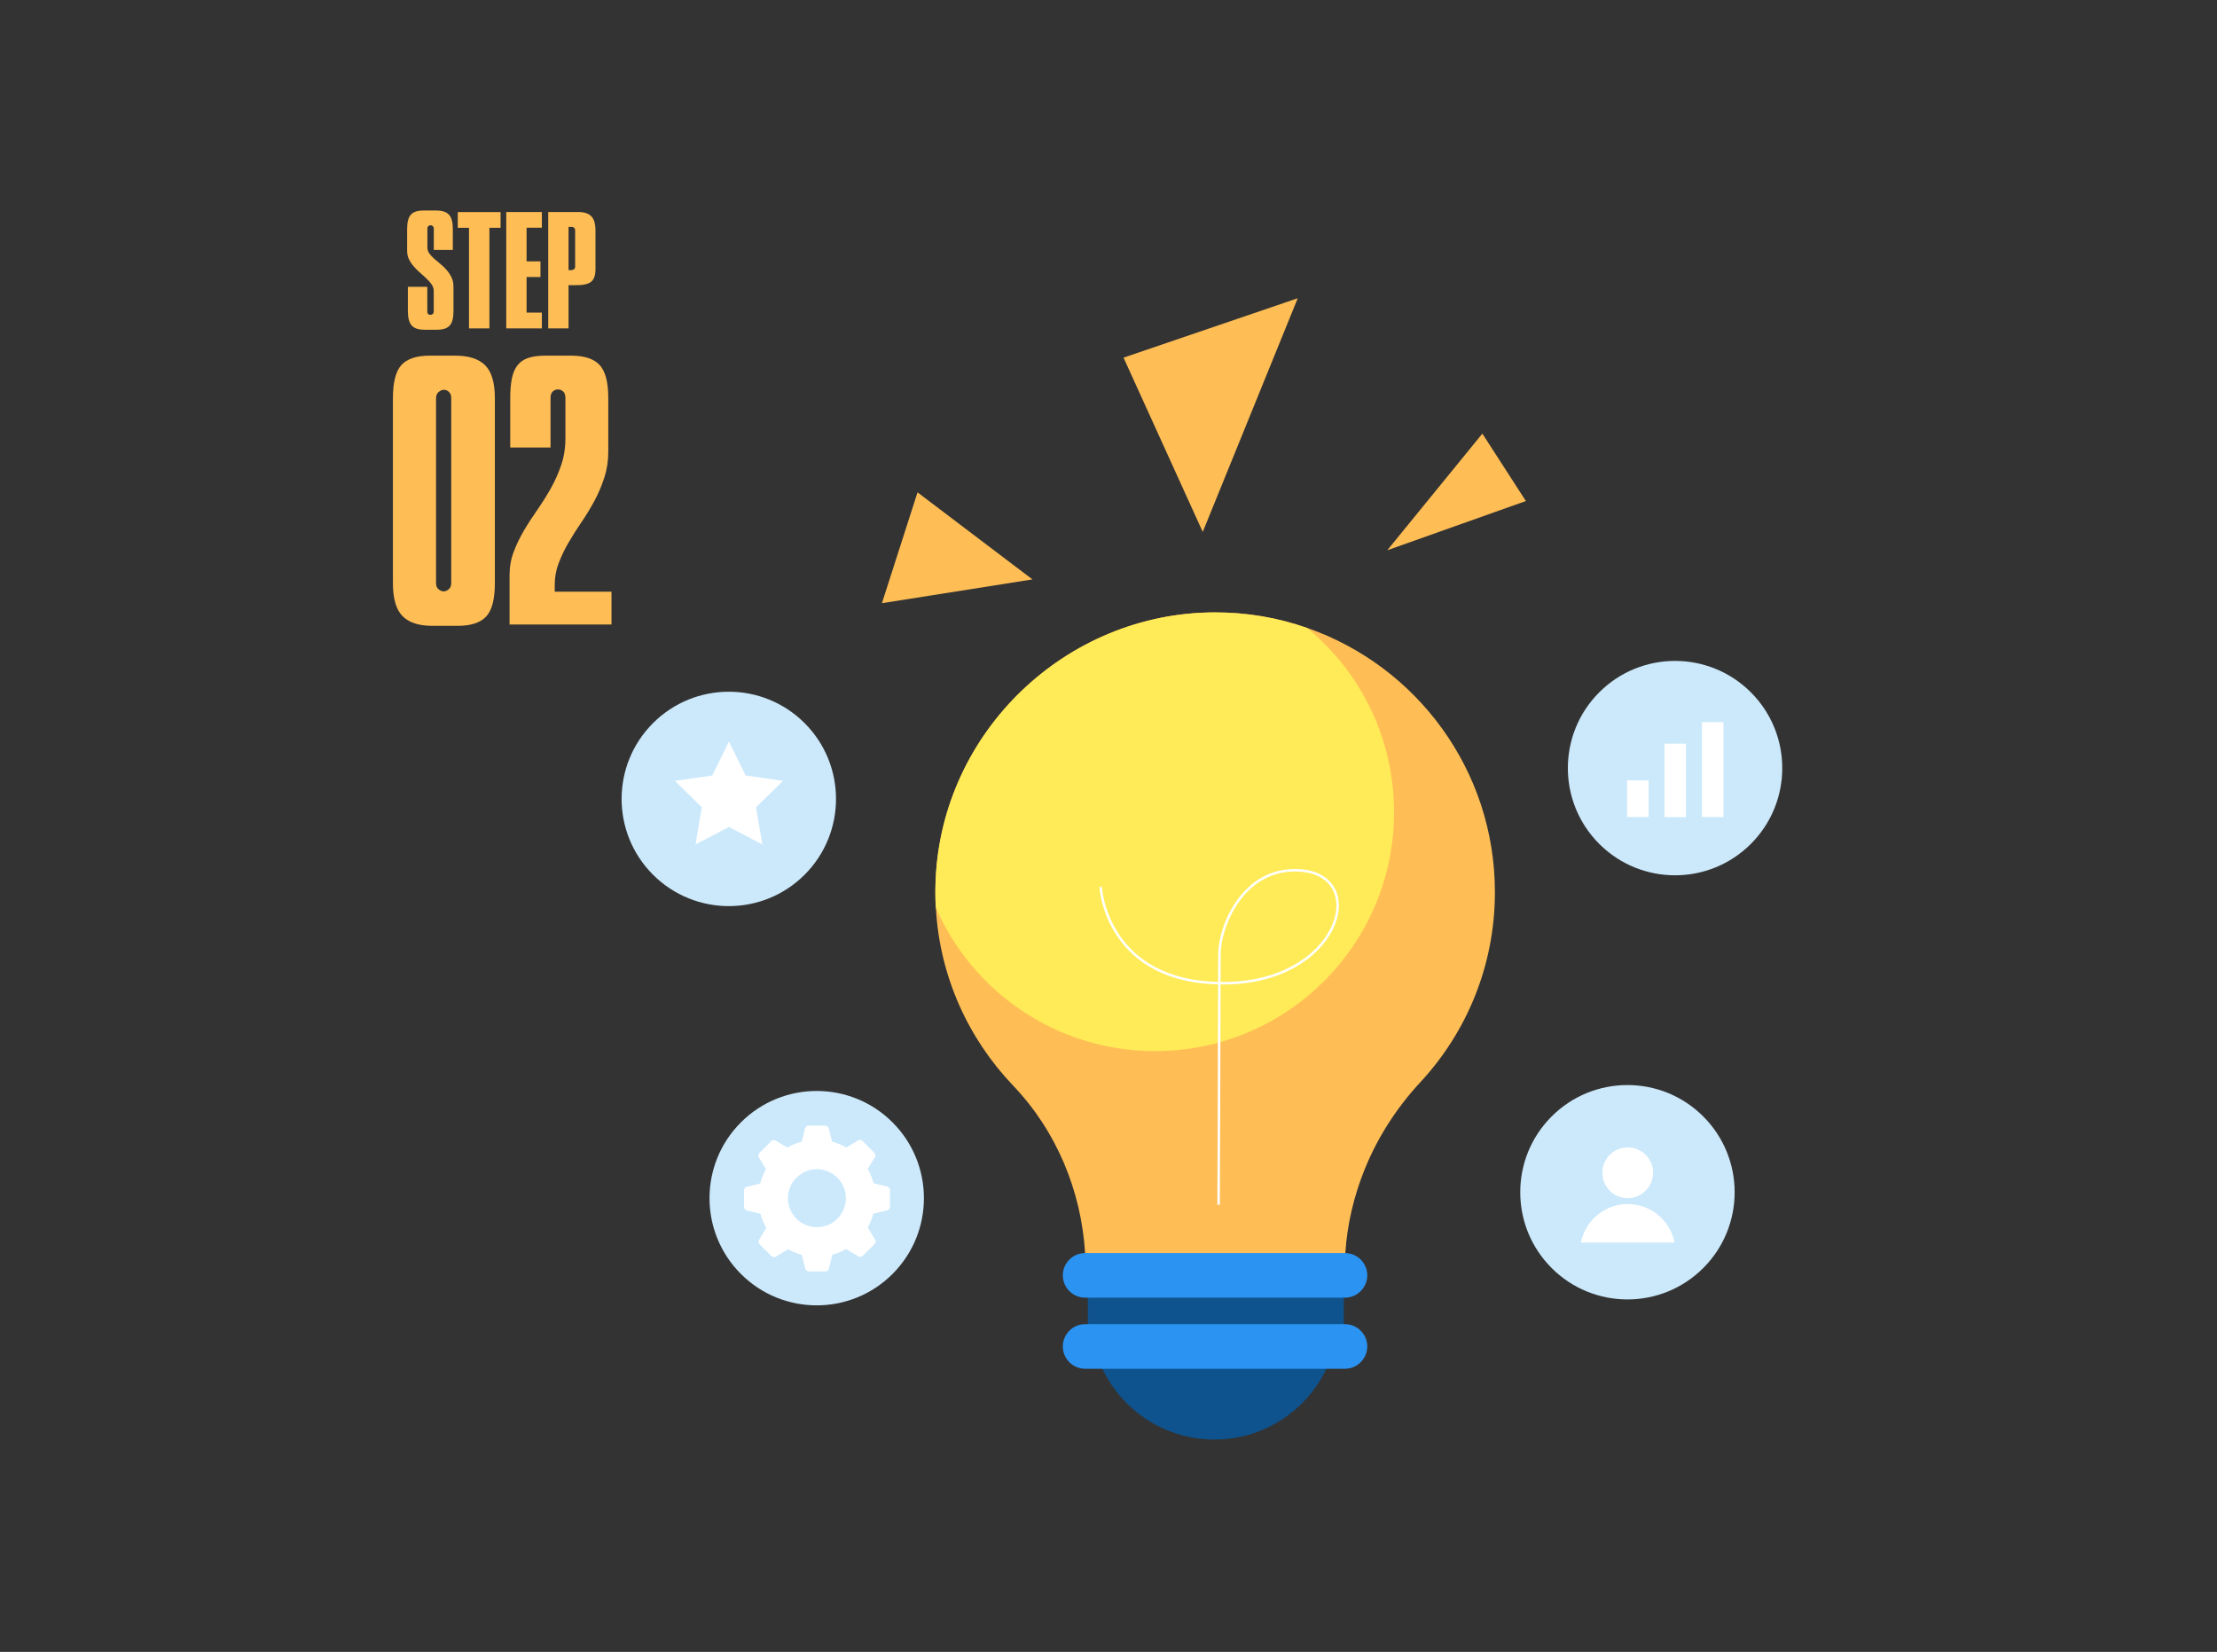 <svg xmlns="http://www.w3.org/2000/svg" xmlns:xlink="http://www.w3.org/1999/xlink" version="1.1" id="Layer_1" x="0px" y="0px" viewBox="0 0 2684 2000" style="enable-background:new 0 0 2684 2000;" xml:space="preserve">
<rect x="0" y="0" width="2684" height="2000" fill="#333333" stroke="none"/>
<style type="text/css">
	.st0{fill:#CCE9FB;}
	.st1{fill:#FFFFFF;}
	.st2{fill:#0E538D;}
	.st3{fill:#FFBE55;}
	.st4{fill:#2B94F3;}
	.st5{fill:#FFEB57;}
	.st6{fill:none;stroke:#FFFFFF;stroke-width:3;stroke-linecap:round;stroke-miterlimit:10;}
</style>
<g>
	
		<ellipse transform="matrix(0.707 -0.707 0.707 0.707 -63.476 1706.468)" class="st0" cx="2028.2" cy="929.9" rx="129.8" ry="129.8"/>
	<rect x="1969.8" y="944.8" class="st1" width="26" height="44.4"/>
	<rect x="2015.1" y="900.4" class="st1" width="26" height="88.9"/>
	<rect x="2060.5" y="874.3" class="st1" width="26" height="114.9"/>
</g>
<g>
	
		<ellipse transform="matrix(0.707 -0.707 0.707 0.707 -736.109 1124.227)" class="st0" cx="989" cy="1450.7" rx="129.8" ry="129.8"/>
	<circle class="st1" cx="989" cy="1450.7" r="70.9"/>
	<path class="st0" d="M989,1485.8c-19.3,0-35.1-15.7-35.1-35.1c0-19.3,15.7-35.1,35.1-35.1c19.3,0,35.1,15.7,35.1,35.1   C1024.1,1470,1008.4,1485.8,989,1485.8z"/>
	<path class="st1" d="M1009.5,1391.2l-6.2-25.2c-0.5-1.9-2.2-3.2-4.1-3.2h-9h-2.4h-9c-1.9,0-3.6,1.3-4.1,3.2l-6.2,25.2l20.5-1   L1009.5,1391.2z"/>
	<path class="st1" d="M961.2,1394.3l-22.2-13.4c-1.7-1-3.8-0.7-5.2,0.6l-6.4,6.4l-1.7,1.7l-6.4,6.4c-1.4,1.4-1.6,3.5-0.6,5.2   l13.4,22.2l13.8-15.2L961.2,1394.3z"/>
	<path class="st1" d="M929.2,1430.7l-25.2,6.2c-1.9,0.5-3.2,2.2-3.2,4.1v9v2.4v9c0,1.9,1.3,3.6,3.2,4.1l25.2,6.2l-1-20.5   L929.2,1430.7z"/>
	<path class="st1" d="M932.3,1479l-13.4,22.2c-1,1.7-0.7,3.8,0.6,5.2l6.4,6.4l1.7,1.7l6.4,6.4c1.4,1.4,3.5,1.6,5.2,0.6l22.2-13.4   l-15.2-13.8L932.3,1479z"/>
	<path class="st1" d="M968.7,1510.9l6.2,25.2c0.5,1.9,2.2,3.2,4.1,3.2h9h2.4h9c1.9,0,3.6-1.3,4.1-3.2l6.2-25.2l-20.5,1L968.7,1510.9   z"/>
	<path class="st1" d="M1017,1507.8l22.2,13.4c1.7,1,3.8,0.7,5.2-0.6l6.4-6.4l1.7-1.7l6.4-6.4c1.4-1.4,1.6-3.5,0.6-5.2l-13.4-22.2   l-13.8,15.2L1017,1507.8z"/>
	<path class="st1" d="M1049,1471.5l25.2-6.2c1.9-0.5,3.2-2.2,3.2-4.1v-9v-2.4v-9c0-1.9-1.3-3.6-3.2-4.1l-25.2-6.2l1,20.5   L1049,1471.5z"/>
	<path class="st1" d="M1045.8,1423.2l13.4-22.2c1-1.7,0.7-3.8-0.6-5.2l-6.4-6.4l-1.7-1.7l-6.4-6.4c-1.4-1.4-3.5-1.6-5.2-0.6   l-22.2,13.4l15.2,13.8L1045.8,1423.2z"/>
</g>
<g>
	
		<ellipse transform="matrix(0.707 -0.707 0.707 0.707 -443.435 1816.206)" class="st0" cx="1970.6" cy="1443.4" rx="129.8" ry="129.8"/>
	<path class="st1" d="M2001.3,1419.9c0,17-13.7,30.7-30.7,30.7c-17,0-30.7-13.7-30.7-30.7c0-17,13.7-30.7,30.7-30.7   C1987.6,1389.3,2001.3,1403,2001.3,1419.9z"/>
	<path class="st1" d="M2027.2,1504.3H1914c5.2-26.5,28.6-46.5,56.6-46.5C1998.7,1457.8,2022,1477.8,2027.2,1504.3z"/>
</g>
<ellipse transform="matrix(0.707 -0.707 0.707 0.707 -425.475 907.322)" class="st0" cx="882.5" cy="967.3" rx="129.8" ry="129.8"/>
<polygon class="st1" points="882.5,897.9 902.7,938.9 948,945.4 915.2,977.4 923,1022.4 882.5,1001.2 842,1022.4 849.7,977.4   817,945.4 862.3,938.9 "/>
<circle class="st2" cx="1470.2" cy="1592.8" r="150.1"/>
<path class="st3" d="M1809.8,1080.1c0,88.9-34.2,169.7-90.3,230.2c-28.9,31.1-51.8,66.9-67.4,105.5c-13,32.2-21.1,66.3-23.4,101.4  c-0.5,7-0.7,14-0.7,21.1h-313.6c0-7-0.2-14.1-0.7-21.1c-4.7-75.7-34.8-148.2-87.5-203.2c-54-56.7-88.8-132.1-93.2-215.4  c-0.7-11.1-0.7-22.2-0.2-33.5c7.7-179.5,158-323.3,337.6-323.7c39.3-0.1,77.2,6.5,112.3,18.9  C1714.9,806.4,1809.8,932.2,1809.8,1080.1z"/>
<rect x="1317" y="1539.1" class="st2" width="309.9" height="91.2"/>
<path class="st4" d="M1628.3,1571.1h-314.6c-14.8,0-27-12.1-27-27l0,0c0-14.8,12.1-27,27-27h314.6c14.8,0,27,12.1,27,27l0,0  C1655.2,1559,1643.1,1571.1,1628.3,1571.1z"/>
<path class="st4" d="M1628.3,1657.2h-314.6c-14.8,0-27-12.1-27-27l0,0c0-14.8,12.1-27,27-27h314.6c14.8,0,27,12.1,27,27l0,0  C1655.2,1645,1643.1,1657.2,1628.3,1657.2z"/>
<path class="st5" d="M1687.7,983.3c0,159.8-129.6,289.3-289.4,289.3c-118.8,0-220.9-71.6-265.4-173.9c-0.7-11.1-0.7-22.2-0.2-33.5  c7.7-179.5,158-323.3,337.6-323.7c39.3-0.1,77.2,6.5,112.3,18.9C1646.8,813.4,1687.7,893.6,1687.7,983.3z"/>
<polygon class="st3" points="1456.1,644 1360.2,433 1571.1,361.1 "/>
<polygon class="st3" points="1249.9,701.5 1110.8,596.1 1067.7,730.3 "/>
<polygon class="st3" points="1679.5,666.2 1847.3,606.6 1794.6,525 "/>
<path class="st6" d="M1332.6,1075c0,0,7.1,115.4,148.4,115.4s178.9-131.6,91.9-136.6c-68.2-3.9-96.6,68.3-96.6,101.3  c0,33-1,302.3-1,302.3"/>
<g>
	<g>
		<path class="st3" d="M599.1,706.1c0,19.3-3.5,32.8-10.5,40.3c-7,7.5-18.5,11.3-34.3,11.3h-31c-16.4,0-28.5-4-36.1-11.9    c-7.7-7.9-11.5-21.2-11.5-39.7V482.2c0-19.3,3.4-32.8,10.3-40.3c6.9-7.5,18.3-11.3,34.1-11.3h31c16.4,0,28.5,3.9,36.3,11.7    c7.8,7.8,11.7,21.1,11.7,39.9V706.1z M546.3,482.2c0-3.4-0.9-6-2.8-7.7c-1.9-1.7-3.8-2.6-6-2.6c-2.1,0-4.2,0.9-6.4,2.6    c-2.1,1.7-3.2,4.3-3.2,7.7v223.9c0,3.2,1,5.6,3,7.3c2,1.7,4,2.6,6.2,2.6c2.1,0,4.2-0.9,6.2-2.6c2-1.7,3-4.2,3-7.3V482.2z"/>
		<path class="st3" d="M616.9,696.6c0-10.1,1.6-19.5,5-28.4c3.3-8.9,7.5-17.5,12.5-26c5-8.5,10.5-16.9,16.3-25.2    c5.8-8.3,11.2-17,16.3-26c5-9,9.2-18.4,12.5-28.2c3.3-9.8,5-20.4,5-31.8v-49.6c0-3.2-0.9-5.6-2.6-7.3c-1.7-1.7-3.9-2.6-6.6-2.6    c-2.4,0-4.4,0.9-6.2,2.6c-1.7,1.7-2.6,4.2-2.6,7.3v60.4h-48.8v-60c0-9.3,0.7-17.1,2-23.6c1.3-6.5,3.6-11.8,6.8-15.9    c3.2-4.1,7.5-7.1,12.9-8.9c5.4-1.8,12.2-2.8,20.4-2.8h31.8c15.9,0,27.3,3.8,34.3,11.3c7,7.5,10.5,20.8,10.5,39.9v65.1    c0,11.1-1.6,21.6-4.8,31.4c-3.2,9.8-7.1,19.1-11.9,28c-4.8,8.9-10,17.5-15.7,25.8c-5.7,8.3-10.9,16.6-15.7,24.8    c-4.8,8.2-8.7,16.5-11.9,24.8c-3.2,8.3-4.8,17-4.8,26v8.7h68.7v39.7H616.9V696.6z"/>
	</g>
	<g>
		<path class="st3" d="M525.1,352.3c0-2.8-0.8-5.3-2.4-7.7c-1.6-2.4-3.6-4.7-6-7c-2.4-2.3-4.9-4.6-7.7-7c-2.8-2.4-5.3-4.9-7.7-7.6    c-2.4-2.7-4.4-5.6-6-8.7c-1.6-3.1-2.4-6.6-2.4-10.6v-26.5c0-8.3,1.5-14.1,4.6-17.4c3.1-3.3,8-4.9,15-4.9h15.6    c7.3,0,12.4,1.7,15.5,5.1c3.1,3.4,4.6,9.1,4.6,17.2v25.4h-23V277c0-1.4-0.4-2.4-1.1-3.2c-0.8-0.7-1.6-1.1-2.7-1.1    c-1.2,0-2.1,0.4-2.9,1.1c-0.8,0.8-1.1,1.8-1.1,3.2v22.5c0,2.7,0.8,5.1,2.3,7.3c1.6,2.2,3.5,4.3,5.9,6.4c2.4,2.1,4.9,4.2,7.6,6.4    c2.7,2.2,5.2,4.6,7.6,7.4c2.4,2.7,4.3,5.7,5.9,9c1.6,3.3,2.3,7.1,2.3,11.5v29.2c0,8.3-1.5,14.1-4.6,17.5c-3.1,3.3-8,5-15,5h-15.7    c-7.2,0-12.3-1.7-15.3-5.2c-3.1-3.5-4.6-9.2-4.6-17.3v-29.4h23.5v29.6c0,2.9,1.3,4.3,3.8,4.3c1.2,0,2.1-0.4,2.9-1.1    c0.7-0.7,1.1-1.8,1.1-3.2V352.3z"/>
		<path class="st3" d="M567.7,275.8h-13.5v-19H606v19h-13.5v121.8h-24.7V275.8z"/>
		<path class="st3" d="M656,397.6h-43.1V256.7H656v19h-18.5v40.7h16.8v19h-16.8v43.1H656V397.6z"/>
		<path class="st3" d="M721,324.2c0,4-0.4,7.4-1.1,10.1c-0.8,2.7-2,4.9-3.9,6.5c-1.8,1.6-4.4,2.8-7.6,3.5c-3.2,0.7-7.3,1-12.3,1    h-7.8v52.3h-24.6V256.7h36.3c7.2,0,12.4,1.7,15.8,5.1c3.4,3.4,5.1,9.2,5.1,17.4V324.2z M696.3,279.2c0-1.5-0.4-2.6-1.2-3.4    c-0.8-0.7-1.7-1.1-2.6-1.1h-4.2V327h4c0.9,0,1.8-0.4,2.7-1.1c0.9-0.7,1.3-1.8,1.3-3.2V279.2z"/>
	</g>
</g>
</svg>